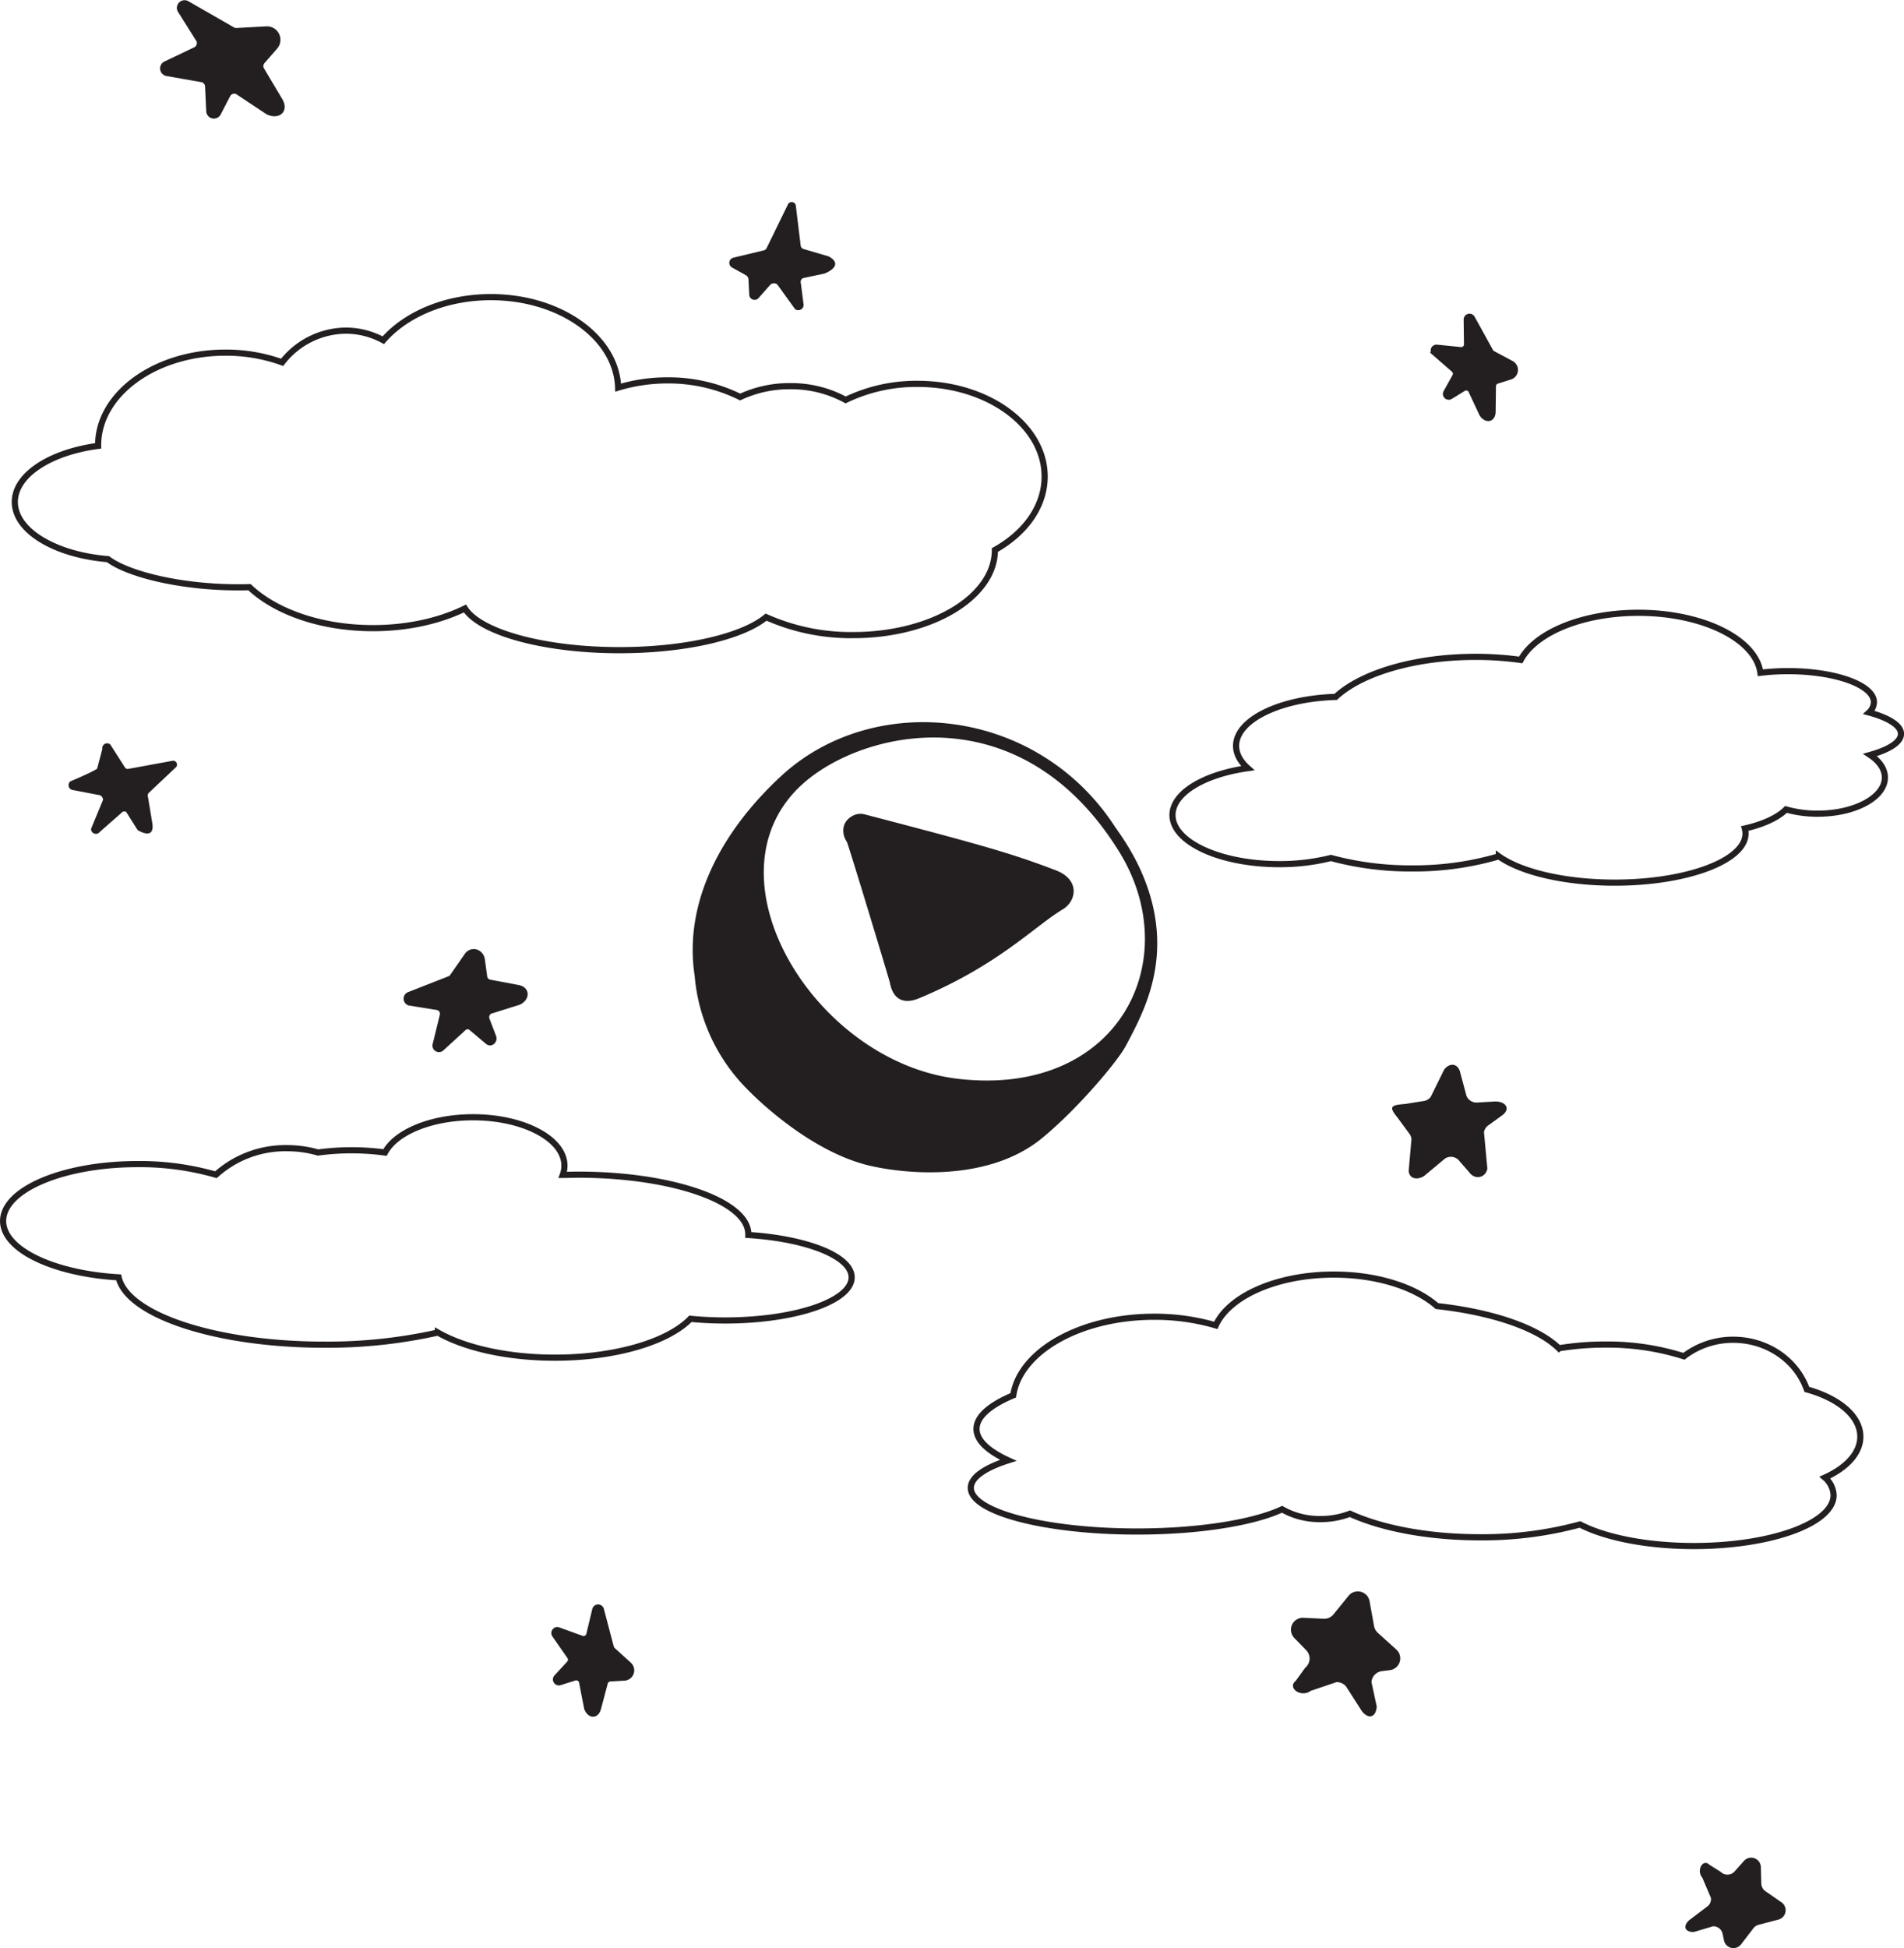 <svg id="Layer_4" data-name="Layer 4" xmlns="http://www.w3.org/2000/svg" viewBox="0 0 618.36 632.49">
  <defs>
    <style>
      .cls-1, .cls-3, .cls-4 {
        fill: #231f20;
      }

      .cls-1, .cls-2, .cls-4 {
        stroke: #231f20;
        stroke-miterlimit: 10;
      }

      .cls-1 {
        stroke-width: 11px;
      }

      .cls-2 {
        fill: none;
        stroke-width: 2px;
      }
    </style>
  </defs>
  <g>
    <path class="cls-1" d="M353.1,646.22" transform="translate(-15.82 -3.28)"/>
    <path class="cls-1" d="M317.4,333.85" transform="translate(-15.82 -3.28)"/>
    <path class="cls-2" d="M355.09,158c0,9.71-6.33,18.35-16.16,23.85h0c0,15.26-20.61,27.63-46,27.63a67.47,67.47,0,0,1-28.31-5.84c-7.58,6.29-26,10.73-47.61,10.73-24.66,0-45.26-5.8-50.19-13.53-8.16,4-18.55,6.38-29.87,6.38-16.86,0-31.67-5.3-40.11-13.31-20,.61-39-3.85-45.95-9.09-17.15-1.41-30.26-9.19-30.26-18.56,0-8.79,11.51-16.16,27.06-18.22v-.2c0-16.6,18.51-30.07,41.34-30.07a53.93,53.93,0,0,1,18.42,3.15,26.46,26.46,0,0,1,20.67-10.29,25.35,25.35,0,0,1,12.18,3.12c7.32-8.41,20.23-14,34.94-14,22.51,0,40.83,13.09,41.33,29.38a54.86,54.86,0,0,1,16-2.35,52.44,52.44,0,0,1,23.63,5.4,37.62,37.62,0,0,1,16.21-3.52,36.85,36.85,0,0,1,18.05,4.47,52.71,52.71,0,0,1,23.3-5.22C336.58,127.88,355.09,141.34,355.09,158Z" transform="translate(-15.82 -3.28)"/>
    <path class="cls-2" d="M292.41,418c0,7.73-18.4,14-41.1,14-3.91,0-7.69-.19-11.27-.54-7.19,7.42-24.18,12.62-44,12.62-15.53,0-29.33-3.2-38-8.16a164.09,164.09,0,0,1-36.92,3.94c-35.13,0-64-9.62-66.77-21.86-21.2-1.26-37.52-9-37.52-18.29,0-10.21,19.56-18.48,43.69-18.48a89.37,89.37,0,0,1,25.43,3.45A33.74,33.74,0,0,1,109,376.06a36.14,36.14,0,0,1,10.1,1.41,81.37,81.37,0,0,1,21.75,0c3.52-6.61,15-11.45,28.58-11.45,16.41,0,29.7,7,29.7,15.72a8.61,8.61,0,0,1-.54,3c1.66,0,3.34-.08,5-.08,30.52,0,55.26,8.66,55.26,19.34v.24C278,405.48,292.41,411.18,292.41,418Z" transform="translate(-15.82 -3.28)"/>
    <path class="cls-2" d="M623.17,248.39c3,2,4.8,4.56,4.8,7.34,0,6.48-9.78,11.73-21.83,11.73a37.48,37.48,0,0,1-10.28-1.38c-2.7,2.67-7.45,4.86-13.38,6.19a6.14,6.14,0,0,1,.23,1.65c0,8.79-19,15.93-42.49,15.93-16.33,0-30.51-3.46-37.62-8.54a97.51,97.51,0,0,1-28.18,3.92,98.89,98.89,0,0,1-26.36-3.39,68.21,68.21,0,0,1-16.81,2c-19.13,0-34.64-7.13-34.64-15.93,0-7.16,10.29-13.22,24.44-15.23-2.42-2.17-3.79-4.63-3.79-7.24,0-8.45,14.29-15.36,32.36-15.9,8.22-7.67,25.48-13,45.45-13a107.3,107.3,0,0,1,14.64,1c4.71-8.83,20-15.3,38.23-15.3,20.95,0,38.11,8.59,39.61,19.47a75.31,75.31,0,0,1,9-.53c15.38,0,27.86,4.52,27.86,10.09a4.81,4.81,0,0,1-1.57,3.34c6.39,1.75,10.36,4.21,10.36,6.93S629.35,246.65,623.17,248.39Z" transform="translate(-15.82 -3.28)"/>
    <path class="cls-2" d="M608.5,483a8.07,8.07,0,0,1,2.82,5.73c0,9.11-20.31,16.5-45.37,16.5-15.28,0-28.8-2.75-37-7a120.83,120.83,0,0,1-32.57,4.16c-16.91,0-32-3-42.15-7.65a26,26,0,0,1-9.55,1.73,24.36,24.36,0,0,1-12.48-3.17c-9.26,4.31-26.88,7.22-47.09,7.22-29.82,0-54-6.34-54-14.17,0-3.39,4.55-6.51,12.15-8.94-6.56-3-10.3-6.49-10.3-10.2,0-4,4.37-7.75,11.93-10.91,2.19-14.31,21.84-25.51,45.78-25.51a70.8,70.8,0,0,1,20,2.8c4.29-9.48,19.82-16.49,38.33-16.49,14.11,0,26.5,4.08,33.49,10.22,18.16,2,32.82,7.1,39.59,13.71a91.7,91.7,0,0,1,15-1.21,81.89,81.89,0,0,1,25.62,3.81,26.24,26.24,0,0,1,16-5.37c11.17,0,20.64,6.76,23.92,16.12C612.92,457.21,620,463,620,469.73,620,475.08,615.49,479.84,608.5,483Z" transform="translate(-15.82 -3.28)"/>
    <path class="cls-3" d="M274.26,69.89l1.61,13.26a1.37,1.37,0,0,0,1,1L285,86.54c5.32,3-1.31,5.53-1.35,5.54l-7,1.49-.12.05a1.36,1.36,0,0,0-.63,1.55l.85,6.62a1.73,1.73,0,0,1-2.73,1.83l-5.78-8a1.72,1.72,0,0,0-2.35.22l-3.74,4.24a1.73,1.73,0,0,1-3-1.06l-.25-5a1.74,1.74,0,0,0-.89-1.42l-4.43-2.46a1.73,1.73,0,0,1,.43-3.2l9.89-2.38a1.4,1.4,0,0,0,.84-.61l7.08-14.51A1.38,1.38,0,0,1,274.26,69.89Z" transform="translate(-15.82 -3.28)"/>
    <path class="cls-3" d="M73,252.34l-8.9,8.4a1.26,1.26,0,0,0-.23,1.25l1.45,8.76c.69,5.55-4.79,2.05-4.82,2l-3.69-5.84-.09-.06a1.27,1.27,0,0,0-1.5.38l-7,6.16a1.58,1.58,0,0,1-2.83-1L49.27,263a1.59,1.59,0,0,0-1.44-1.62l-8.31-1.59a1.59,1.59,0,0,1-.86-2.81s8.81-3.72,8.74-4.26l1.65-6.26A1.58,1.58,0,0,1,51.64,245l4.88,7.64a1.24,1.24,0,0,0,.9.29L72,250.26A1.26,1.26,0,0,1,73,252.34Z" transform="translate(-15.82 -3.28)"/>
    <path class="cls-3" d="M594.37,620.89l-5.17-3.58a3.14,3.14,0,0,1-1.36-2.49l-.15-5.34a3.14,3.14,0,0,0-5.5-2l-3,3.37a3.15,3.15,0,0,1-4.63.1L571,608.73c-2.07-2.16-4.38,1.79-2.33,4.15l2.81,6.6a3.1,3.1,0,0,1-.92,2.58l-6.26,4.74c-2,2-1.23,3.76,1.59,3.75l6.31-1.87a3.13,3.13,0,0,1,3.09,2.51l.42,2.07a3.14,3.14,0,0,0,5.57,1.28l4-5.22a3.12,3.12,0,0,1,1.7-1.12l6.44-1.69A3.14,3.14,0,0,0,594.37,620.89Z" transform="translate(-15.82 -3.28)"/>
    <path class="cls-3" d="M453.77,521.42l-4.88,6a3.88,3.88,0,0,1-3.19,1.42l-6.57-.31a3.87,3.87,0,0,0-2.95,6.57l3.85,3.95a3.86,3.86,0,0,1-.31,5.69L436.63,549c-2.86,2.34,1.78,5.56,4.87,3.25l8.37-2.83a3.93,3.93,0,0,1,3.09,1.38l5.22,8.14c2.23,2.66,4.51,1.86,4.76-1.6l-1.71-7.93a3.87,3.87,0,0,1,3.38-3.55l2.58-.32a3.87,3.87,0,0,0,2.1-6.72l-6-5.41a3.94,3.94,0,0,1-1.22-2.19l-1.46-8.07A3.87,3.87,0,0,0,453.77,521.42Z" transform="translate(-15.82 -3.28)"/>
    <path class="cls-4" d="M172.8,314.86l.75,5.5a1.67,1.67,0,0,0,1.34,1.46l9.17,1.74c3.35.55,3.5,3.92.42,5.44l-9.35,2.94a1.82,1.82,0,0,0-.81,2.26l2.13,5.57c.63,1.66-1.16,3.15-2.45,2.05l-5.32-4.48a1.5,1.5,0,0,0-2,0L159.42,344a1.62,1.62,0,0,1-2.56-1.79l2.28-9.33a1.75,1.75,0,0,0-1.31-2.17l-9.07-1.45a1.79,1.79,0,0,1-.31-3.37l13.23-5.18a1.58,1.58,0,0,0,.73-.58l4.76-6.84C168.86,310.85,172.39,311.85,172.8,314.86Z" transform="translate(-15.82 -3.28)"/>
    <path class="cls-4" d="M105.44,18.75l-4.1,4.7a1.94,1.94,0,0,0-.19,2.32L107,35.6c2.19,3.53-.58,6.12-4.34,4.36l-9.94-6.59a2,2,0,0,0-2.58.89L87,40.31a2,2,0,0,1-3.7-.79l-.39-8.23a2,2,0,0,0-1.63-1.84l-11.42-2a2,2,0,0,1-.51-3.7l9.79-4.67A2,2,0,0,0,80,16.31L74,6.79a2,2,0,0,1,2.64-2.74l14.94,8.57a1.89,1.89,0,0,0,1.09.25l9.63-.53A3.87,3.87,0,0,1,105.44,18.75Z" transform="translate(-15.82 -3.28)"/>
    <path class="cls-4" d="M218.62,548.44l-4.6.27a1.45,1.45,0,0,0-1.32,1.1l-2.16,8.13c-.72,3-3.51,2.86-4.52,0l-1.68-8.63a1.45,1.45,0,0,0-1.8-.9l-4.78,1.51a1.44,1.44,0,0,1-1.49-2.35l4.12-4.46a1.43,1.43,0,0,0,.12-1.8l-4.87-7a1.44,1.44,0,0,1,1.68-2.18l7.52,2.73a1.44,1.44,0,0,0,1.89-1l1.93-8.06a1.44,1.44,0,0,1,2.8,0L214.68,538a1.48,1.48,0,0,0,.42.7l5.27,4.79A2.85,2.85,0,0,1,218.62,548.44Z" transform="translate(-15.82 -3.28)"/>
    <path class="cls-4" d="M506.42,126l-4.26,1.35a1.4,1.4,0,0,0-1,1.35l-.1,8.17c0,3-2.63,3.52-4.27,1.05l-3.63-7.73a1.39,1.39,0,0,0-1.9-.41l-4.14,2.55a1.4,1.4,0,0,1-2-1.86L488,125.3a1.38,1.38,0,0,0-.31-1.72l-6.25-5.45a1.4,1.4,0,0,1,1.07-2.45l7.72.78a1.39,1.39,0,0,0,1.54-1.41l-.1-8a1.4,1.4,0,0,1,2.63-.69l5.95,10.79a1.32,1.32,0,0,0,.56.56l6.09,3.26A2.76,2.76,0,0,1,506.42,126Z" transform="translate(-15.82 -3.28)"/>
    <path class="cls-3" d="M469.68,366.12l3.75,5.1a3.55,3.55,0,0,1,.79,1.88l-.91,10.38c.26,2.58,2.78,3,5,1.62l6.84-5.7a3.52,3.52,0,0,1,4.77,1l3,3.41c1.76,2.61,5.38,2,5.95-1.11l-1.1-11.84a3.53,3.53,0,0,1,1.19-2.05l5-3.62c2.56-2.17.58-4.43-2.77-4.28l-5.69.33a3.51,3.51,0,0,1-3.43-2.22l-2.17-8.1c-1-2.54-3.42-2.52-5.08-.35l-4.35,8.84a3.49,3.49,0,0,1-2.52,1.37l-5.66.91C467.59,362.07,466.69,362.48,469.68,366.12Z" transform="translate(-15.82 -3.28)"/>
    <g>
      <path class="cls-4 animate-btn" d="M377.37,271.76c-25.23-38.55-77.82-43.78-107.69-16-19.42,18.05-31.34,40.87-27.76,64.24a58.61,58.61,0,0,0,16.39,36c6.54,6.82,22.19,20.51,38.66,24.9,9.83,2.62,38.67,6.56,57-8.52,11.22-9.21,24.21-24.53,27-29.7,4.19-7.87,9.38-17.62,10.1-30.22C392.28,291.11,379.66,275.25,377.37,271.76Zm-50.26,82.3c-48.91-5.51-86.86-71-47.16-99.67,22-15.9,69.4-23.65,99.64,24.95C401.84,315.08,379.48,360,327.11,354.06Z" transform="translate(-15.82 -3.28)"/>
      <path class="cls-4 animate-btn" d="M296.34,268.12c39.76,10.37,48.26,12.88,62.15,18.17,7.64,2.9,6.33,9.34,2.21,11.81-9.35,5.62-20.93,18.12-46.52,28.8-4.62,1.93-7.87.66-8.87-4.69-.17-.9-13.51-45-14-45.81-1.85-2.76-1.41-6,1.31-7.6A4.87,4.87,0,0,1,296.34,268.12Z" transform="translate(-15.82 -3.28)"/>
    </g>
  </g>
</svg>
